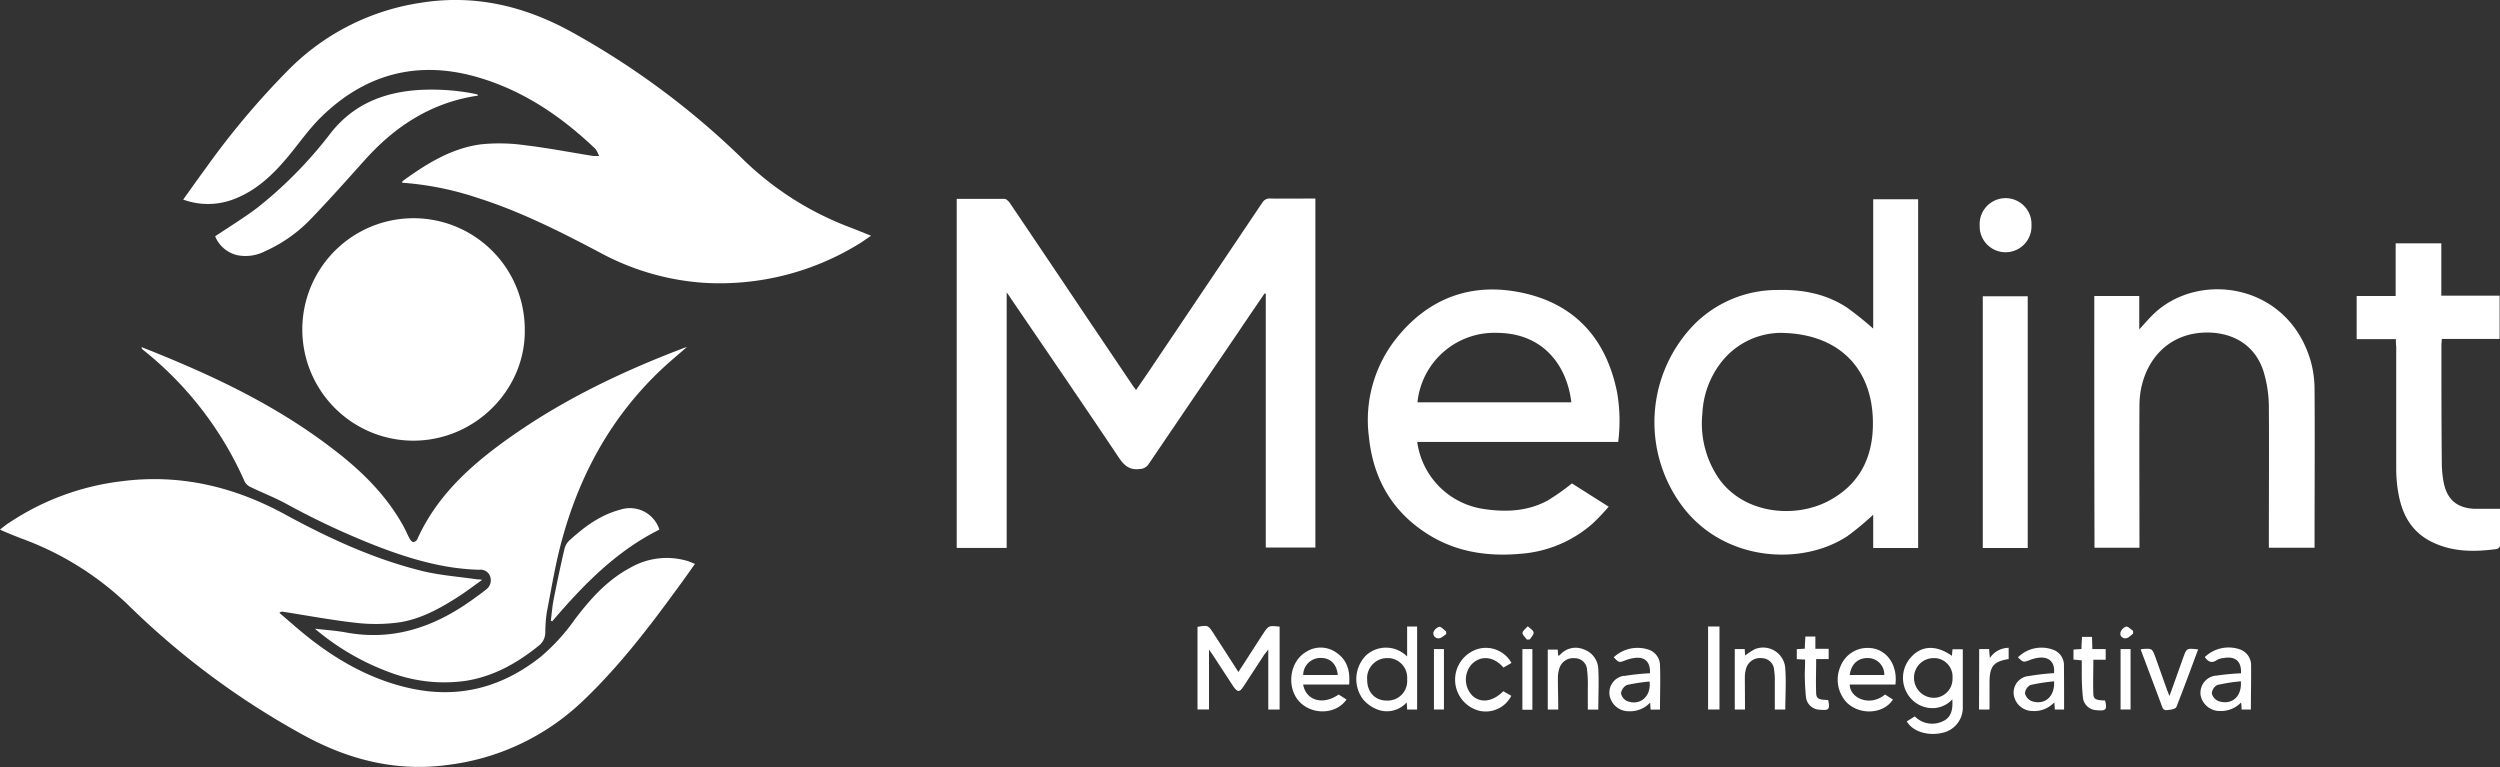 <svg xmlns="http://www.w3.org/2000/svg" viewBox="0 0 500.56 153.61"><rect x="0" y="0" width="500.56" height="153.61" fill="#333333" stroke="none"/><defs><style>.a{fill:#fff;}</style></defs><path class="a" d="M139.15,112.94c-1.29,1.82-2.43,3.45-3.59,5-5.83,8-11.88,15.87-19.11,22.69a47.42,47.42,0,0,1-26.51,12.53c-10.56,1.5-20.27-1-29.46-6.09A159,159,0,0,1,25.8,121.3,60.8,60.8,0,0,0,4.35,107.88c-1.27-.48-2.51-1-3.77-1.53-.15-.06-.29-.14-.58-.29.66-.49,1.23-1,1.84-1.36a51.54,51.54,0,0,1,22.57-8.31C36,94.9,46.82,97.46,57,103c8.81,4.8,17.88,9,27.68,11.4,3.54.85,7.23,1.11,10.86,1.64a4.75,4.75,0,0,1,1,.1c-1.64,1.18-3,2.19-4.34,3.09-3.83,2.49-7.83,4.77-12.39,5.44a34.22,34.22,0,0,1-8.58.07c-4.91-.55-9.77-1.47-14.66-2.23a.89.89,0,0,0-.63.24c1.81,1.54,3.58,3.13,5.44,4.62,6.11,4.89,12.82,8.69,20.52,10.43,9.7,2.2,18.4,0,26.21-6.13a39.17,39.17,0,0,0,6.94-7.55c3.1-4.1,6.49-7.92,11.12-10.39a14.61,14.61,0,0,1,11.68-1.31Z" transform="translate(0 -0.04)"/><path class="a" d="M36.68,40c1.57-2.19,3-4.23,4.5-6.25a159.46,159.46,0,0,1,17-20.14A47,47,0,0,1,84.3.59c10.79-1.72,20.74.66,30.18,5.87A159.5,159.5,0,0,1,149.14,32.3a61.89,61.89,0,0,0,21.34,13.37c1.25.49,2.49,1,3.92,1.57-.8.55-1.43,1-2.1,1.43a53.16,53.16,0,0,1-31.29,8,50.82,50.82,0,0,1-20.87-6.05c-8-4.22-16-8.27-24.64-11a61.43,61.43,0,0,0-15-3c.06-.16.07-.3.15-.35,4.75-3.44,9.72-6.55,15.65-7.33a36.23,36.23,0,0,1,8.83.18c4.55.54,9.06,1.42,13.58,2.14a8.42,8.42,0,0,0,1.23,0,5.7,5.7,0,0,0-.71-1.39c-7-6.7-14.88-12-24.38-14.59-11.71-3.14-21.9-.23-30.48,8.13C61.7,26,59.59,29.18,57.16,32c-2.93,3.43-6.23,6.42-10.56,8A14.4,14.4,0,0,1,36.68,40Z" transform="translate(0 -0.04)"/><path class="a" d="M201.56,58.57v51.18h-10V39.86h9.58c.32,0,.73.41,1,.74Q209.84,52,217.56,63.52q4.62,6.85,9.23,13.7c.17.26.37.5.68.91,1.06-1.55,2.07-3,3.06-4.48q11.1-16.49,22.19-33a1.71,1.71,0,0,1,1.65-.86c3,.05,5.92,0,9,0v69.88h-9.93V58.85l-.24-.06c-1.81,2.66-3.63,5.31-5.43,8Q238.88,79.85,230,92.94a2.14,2.14,0,0,1-1.74,1c-2,.27-3.11-.59-4.21-2.23-7.19-10.75-14.5-21.41-21.78-32.1C202.1,59.29,201.91,59.1,201.56,58.57Z" transform="translate(0 -0.04)"/><path class="a" d="M63.05,125.92c2.09.25,4.2.38,6.26.76,9.43,1.74,17.65-1.1,25.21-6.52.94-.67,1.89-1.35,2.79-2.07a2.28,2.28,0,0,0,.82-2.66A2,2,0,0,0,96,114.12c-6.83-.16-13.29-2-19.63-4.38a154.49,154.49,0,0,1-19.19-8.9c-2.24-1.2-4.63-2.13-6.92-3.24A2.67,2.67,0,0,1,49,96.49,69.49,69.49,0,0,0,28.66,70.1a.75.75,0,0,1-.33-.56c2.57,1,5.15,2.06,7.7,3.15,10.83,4.61,21.21,10,30.58,17.21,5.67,4.3,10.67,9.2,14.13,15.43.47.83.82,1.73,1.28,2.57.15.28.46.64.72.67a1,1,0,0,0,.8-.54c4.23-9.42,11.79-15.77,20-21.42,10.31-7.08,21.55-12.38,33.21-16.83.17-.07.36-.12.79-.26-1.79,1.56-3.41,2.9-4.94,4.33-10,9.37-16.39,20.9-20,34-1.35,4.81-2.14,9.77-3.1,14.68a29.05,29.05,0,0,0-.32,4.17,3.35,3.35,0,0,1-1.33,2.64c-4.29,3.46-8.94,6.09-14.47,7a30.67,30.67,0,0,1-15.41-1.71A49.46,49.46,0,0,1,63.05,125.92Z" transform="translate(0 -0.04)"/><path class="a" d="M375.06,65.84V39.94h9v69.82h-9V103.1a57.31,57.31,0,0,1-5.1,4.24c-9,6-24.45,5.26-32.9-5.65a28.08,28.08,0,0,1,2.39-36.92,23.49,23.49,0,0,1,16.36-6.67c5-.14,9.81.74,14.05,3.56A63.38,63.38,0,0,1,375.06,65.84Zm-18.78.85a15.28,15.28,0,0,0-11.53,5.74,18,18,0,0,0-3.89,10.35,19.5,19.5,0,0,0,3.35,13.15c5,7,15.14,8,21.94,4.39s9.22-9.72,8.81-17C374.39,73.1,367.5,66.69,356.28,66.69Z" transform="translate(0 -0.04)"/><path class="a" d="M105.07,66.1c.18,11.94-10,22.34-22.63,22.17A22.27,22.27,0,1,1,105.07,66.1Z" transform="translate(0 -0.04)"/><path class="a" d="M324,88.52H283.76A15.72,15.72,0,0,0,297,101.94c4.48.69,8.87.5,12.93-1.71a47.42,47.42,0,0,0,4.81-3.4l7.36,4.66a45.29,45.29,0,0,1-3.14,3.31,24.52,24.52,0,0,1-14.65,6.13c-6.42.56-12.62-.34-18.21-3.8-7.26-4.49-11.13-11.13-12-19.54a26.28,26.28,0,0,1,5.38-19.68c6.59-8.34,15.4-11.48,25.67-9.17,10.47,2.36,16.53,9.4,18.63,19.86A33.33,33.33,0,0,1,324,88.52Zm-9.38-7.92c-.87-7.38-5.61-13.79-14.7-13.91A15.49,15.49,0,0,0,283.81,80.6Z" transform="translate(0 -0.04)"/><path class="a" d="M419.33,59.3h9V66c1.1-1.2,2-2.27,3-3.21,9.09-8.55,26.93-6,31.37,9.7a21.18,21.18,0,0,1,.73,5.54c.07,10.06,0,20.12,0,30.19v1.49h-9.15V108.4c0-9,.06-18.05,0-27.07a24.92,24.92,0,0,0-1-6.7c-1.49-5-5.49-7.78-10.74-8-9.14-.31-14.12,6.81-14.17,14.54-.05,9.06,0,18.13,0,27.19v1.35h-9Q419.31,84.62,419.33,59.3Z" transform="translate(0 -0.04)"/><path class="a" d="M479.72,67.94h-7.86V59.3h7.81V48.76h9.14V59.24h11.67V67.9H488.9c0,.5-.07.88-.07,1.26,0,8,0,15.89.08,23.84a21.27,21.27,0,0,0,.36,3.56c.65,3.5,2.71,5.25,6.29,5.36,1.63,0,3.26,0,5,0v7.42c0,.22-.41.59-.67.63-4.37.59-8.7.62-12.79-1.33s-6-5.29-6.81-9.43a27.74,27.74,0,0,1-.51-5.22c0-8.19,0-16.37,0-24.56A10.81,10.81,0,0,1,479.72,67.94Z" transform="translate(0 -0.04)"/><path class="a" d="M406,109.76h-9V59.36h9Z" transform="translate(0 -0.04)"/><path class="a" d="M95.72,19.18c-9.28,1.36-16.56,6.08-22.66,12.88-3.52,3.92-7,7.85-10.67,11.66a29.09,29.09,0,0,1-9.32,6.62,8.49,8.49,0,0,1-5.58.79,6.32,6.32,0,0,1-4.41-3.78c2.89-1.94,5.79-3.7,8.48-5.74a84.56,84.56,0,0,0,14.71-15c4.45-5.6,10.31-8,17.23-8.53a44.73,44.73,0,0,1,11.55.74,2,2,0,0,1,.56.17S95.65,19,95.72,19.18Z" transform="translate(0 -0.04)"/><path class="a" d="M132,106.1c-8.65,4.3-15.24,11.09-21.43,18.34l-.28-.12c.18-1.43.29-2.87.57-4.28q1-5.08,2.17-10.15a3.51,3.51,0,0,1,1-1.66c3-2.73,6.14-5.07,10.13-6.13A6.19,6.19,0,0,1,132,106Z" transform="translate(0 -0.04)"/><path class="a" d="M256.21,125.51V142.1h-2.27v-12c-.4.52-.62.77-.8,1-1.4,2.13-2.78,4.28-4.18,6.41-.78,1.19-1.16,1.18-2,0-1.38-2.1-2.75-4.21-4.12-6.31l-.77-1.11v12h-2.3V125.55c2.12-.37,2.12-.37,3.26,1.39l4.93,7.65,4.9-7.59C254,125.28,254,125.27,256.21,125.51Z" transform="translate(0 -0.04)"/><path class="a" d="M381.78,144.48l1.61-1a4.9,4.9,0,0,0,5.78.89c1.63-.83,1.85-2.45,1.73-4.31a5.37,5.37,0,0,1-5,1.67,5.76,5.76,0,0,1-3.43-2,6.15,6.15,0,0,1,.25-8.2c2.13-2.28,5-2.36,8.12-.17,0-.46.07-.86.1-1.32H393v11.48a5.16,5.16,0,0,1-3.94,5.22C386.09,147.47,383,146.56,381.78,144.48Zm9.16-8.67a3.72,3.72,0,0,0-3.41-4h-.37a3.91,3.91,0,0,0-3.93,3.87v.08a4,4,0,0,0,3.87,4,3.77,3.77,0,0,0,3.84-3.72Z" transform="translate(0 -0.04)"/><path class="a" d="M281.74,131.49v-6h2V142.1h-2c0-.45-.05-.84-.09-1.42a5.31,5.31,0,0,1-5.42,1.57,7.13,7.13,0,0,1-3.3-2.17,6.75,6.75,0,0,1,.62-8.85A5.93,5.93,0,0,1,281.74,131.49Zm0,4.58a3.93,3.93,0,0,0-3.57-4.26h-.43a4,4,0,0,0-4,4.31c0,2.56,1.6,4.19,3.93,4.19a3.9,3.9,0,0,0,4.08-3.71,4,4,0,0,0,0-.49Z" transform="translate(0 -0.04)"/><path class="a" d="M406.75,45.1a5.19,5.19,0,0,1-10.37.51c0-.15,0-.3,0-.45a5.19,5.19,0,1,1,10.37-.51C406.75,44.8,406.76,45,406.75,45.1Z" transform="translate(0 -0.04)"/><path class="a" d="M270.13,137.1h-9.21c.59,3.26,4,4.17,7.11,2l1.57,1c-2,2.9-6.58,3.18-9.23.63-2.88-2.77-2.27-8.22,1.17-10.18a5.36,5.36,0,0,1,6,.14C269.75,132.17,270.36,134.39,270.13,137.1Zm-2.28-1.91c-.2-2.16-1.44-3.4-3.34-3.41a3.45,3.45,0,0,0-3.58,3.32v.09Z" transform="translate(0 -0.04)"/><path class="a" d="M379.51,137.1h-9.14c0,2.71,4,4.54,7.06,2l1.58,1c-1.85,2.9-6.53,3.2-9.19.66a6.67,6.67,0,0,1-1.26-7.42,5.8,5.8,0,0,1,5.71-3.56C377.68,129.92,380,133.1,379.51,137.1Zm-2.23-1.91a3.29,3.29,0,0,0-3.18-3.39c-2.06-.08-3.45,1.17-3.74,3.39Z" transform="translate(0 -0.04)"/><path class="a" d="M330.37,134.84c.09-2.38-1.11-3.46-3.46-3a7.43,7.43,0,0,0-1.38.38c-1.36.53-1.35.55-2.42-.58a7,7,0,0,1,7-1.52,3.36,3.36,0,0,1,2.26,3c.11,3,0,6,0,9h-1.89c0-.42-.05-.81-.08-1.4a5.51,5.51,0,0,1-4.22,1.73,3.87,3.87,0,0,1-3.88-3.08,3.4,3.4,0,0,1,2.75-4l.25,0A45.37,45.37,0,0,1,330.37,134.84Zm0,1.65a36,36,0,0,0-4.62.7,2.17,2.17,0,0,0-1.18,1.64,2.11,2.11,0,0,0,1.15,1.55c2.56,1.08,4.93-.83,4.56-3.89Z" transform="translate(0 -0.04)"/><path class="a" d="M450.68,142.1h-1.87a8.19,8.19,0,0,0-.09-1.41,5.58,5.58,0,0,1-4.2,1.71,3.91,3.91,0,0,1-3.89-3.07,3.47,3.47,0,0,1,2.88-4l.19,0a46.72,46.72,0,0,1,5-.48c.13-2.36-1.1-3.48-3.43-3.06a3.28,3.28,0,0,0-1.37.39c-1.09.77-1.8.33-2.45-.58a6.91,6.91,0,0,1,7-1.55,3.35,3.35,0,0,1,2.27,3C450.76,136,450.68,139,450.68,142.1Zm-2-5.65a36.06,36.06,0,0,0-4.73.74,2.09,2.09,0,0,0-1.09,1.69,2.23,2.23,0,0,0,1.34,1.54c2.61.88,4.71-.87,4.47-3.94Z" transform="translate(0 -0.04)"/><path class="a" d="M413.28,142.1h-1.87c0-.43-.05-.84-.09-1.43a5.52,5.52,0,0,1-4.4,1.73,3.81,3.81,0,0,1-3.7-3.14,3.33,3.33,0,0,1,2.72-3.83h.1a48.23,48.23,0,0,1,5.22-.61c.23-2.14-.95-3.36-3.13-3.08a7,7,0,0,0-1.62.42c-1.38.52-1.37.54-2.47-.51a6.71,6.71,0,0,1,7.34-1.4,3.29,3.29,0,0,1,1.87,2.76C413.28,136,413.28,139,413.28,142.1Zm-2-5.64a37.79,37.79,0,0,0-4.73.73,2.07,2.07,0,0,0-1.1,1.68,2.28,2.28,0,0,0,1.33,1.55c2.57.88,4.67-.86,4.5-3.94Z" transform="translate(0 -0.04)"/><path class="a" d="M349.39,142.1h-2.05V130h2c0,.43.06.84.09,1.29a12.36,12.36,0,0,1,1.93-1.27,4.44,4.44,0,0,1,5.78,2.46,4.28,4.28,0,0,1,.32,1.54c.19,2.65,0,5.33,0,8.08h-2.1v-5.66a13.13,13.13,0,0,0-.14-2.26,2.5,2.5,0,0,0-2.44-2.36,2.91,2.91,0,0,0-3.15,2,6.75,6.75,0,0,0-.27,2C349.37,137.93,349.39,140,349.39,142.1Z" transform="translate(0 -0.04)"/><path class="a" d="M312,142.1H309.9v-12h2c0,.38.06.77.09,1.25a1.33,1.33,0,0,0,.37-.2,4.16,4.16,0,0,1,4.72-1.1,4.33,4.33,0,0,1,2.94,4c.14,2.66,0,5.33,0,8.07h-2.1v-4.6a23.28,23.28,0,0,0-.15-3.34,2.45,2.45,0,0,0-2.44-2.35,2.9,2.9,0,0,0-3.1,2,5.9,5.9,0,0,0-.3,1.87C311.92,137.78,312,139.92,312,142.1Z" transform="translate(0 -0.04)"/><path class="a" d="M301,138.44l1.6.92a5.75,5.75,0,0,1-6.38,3,6.42,6.42,0,0,1-.3-12.38,5.83,5.83,0,0,1,6.71,2.8l-1.6.92c-2-2.31-4.6-2.48-6.39-.63a4.63,4.63,0,0,0,.11,6.2C296.4,140.88,298.83,140.6,301,138.44Z" transform="translate(0 -0.04)"/><path class="a" d="M428.62,130.1a1,1,0,0,1,.3-.11c2-.13,2-.13,2.68,1.74l2.24,6.3c.13.36.28.71.54,1.37,1-2.75,1.86-5.2,2.74-7.65.7-1.95.7-1.95,3-1.68-1.44,3.86-2.85,7.71-4.35,11.52-.13.32-.86.52-1.33.56s-1.19.33-1.5-.53C431.51,137.77,430.06,133.93,428.62,130.1Z" transform="translate(0 -0.04)"/><path class="a" d="M418.94,130h2.67v2.13h-2.47c0,2.37-.09,4.66,0,6.94.06,1,.58,1.17,2.35,1.23.44,1.83.19,2.12-1.65,1.94a2.85,2.85,0,0,1-2.79-2.5,46.75,46.75,0,0,1-.23-4.88v-2.6l-1.66-.16v-2l1.6-.12c0-.79.07-1.56.11-2.42h2Z" transform="translate(0 -0.04)"/><path class="a" d="M361.42,132.1l-1.66-.08v-2l1.61-.1c0-.8.07-1.58.11-2.43h2v2.45h2.66V132h-2.5c0,2.37-.09,4.63,0,6.87.06,1.11.56,1.27,2.4,1.33.4,1.86.17,2.13-1.67,1.94a2.84,2.84,0,0,1-2.76-2.4,49.09,49.09,0,0,1-.25-5C361.4,133.93,361.42,133.1,361.42,132.1Z" transform="translate(0 -0.04)"/><path class="a" d="M342,142.1V125.48h2.28V142.1Z" transform="translate(0 -0.04)"/><path class="a" d="M396.28,130h2c0,.55.09,1.08.14,1.8a4.52,4.52,0,0,1,3.76-2.05V132c-2.95.46-3.78,1.42-3.83,4.44v5.5a.28.28,0,0,1-.1.17h-2Z" transform="translate(0 -0.04)"/><path class="a" d="M287.11,130h2v12.1h-2Z" transform="translate(0 -0.04)"/><path class="a" d="M306.82,142.15h-2V130h2Z" transform="translate(0 -0.04)"/><path class="a" d="M426.59,142.1h-2V130h2Z" transform="translate(0 -0.04)"/><path class="a" d="M305.72,128.1c-.32-.46-.92-.94-.88-1.36s.68-.87,1.06-1.3c.41.4,1.08.75,1.16,1.2s-.48,1-.76,1.43Z" transform="translate(0 -0.04)"/><path class="a" d="M289.57,127c-.47.3-.92.78-1.42.84A1,1,0,0,1,287,127a1.22,1.22,0,0,1,0-.33,1.77,1.77,0,0,1,1.19-1.13c.42,0,.89.6,1.35.93Q289.57,126.72,289.57,127Z" transform="translate(0 -0.04)"/><path class="a" d="M427.1,126.92c-.46.32-.88.83-1.38.91a1,1,0,0,1-1.15-.67.94.94,0,0,1,0-.47,1.8,1.8,0,0,1,1.12-1.19c.41-.06.93.54,1.4.85C427.1,126.54,427.1,126.73,427.1,126.92Z" transform="translate(0 -0.04)"/></svg>